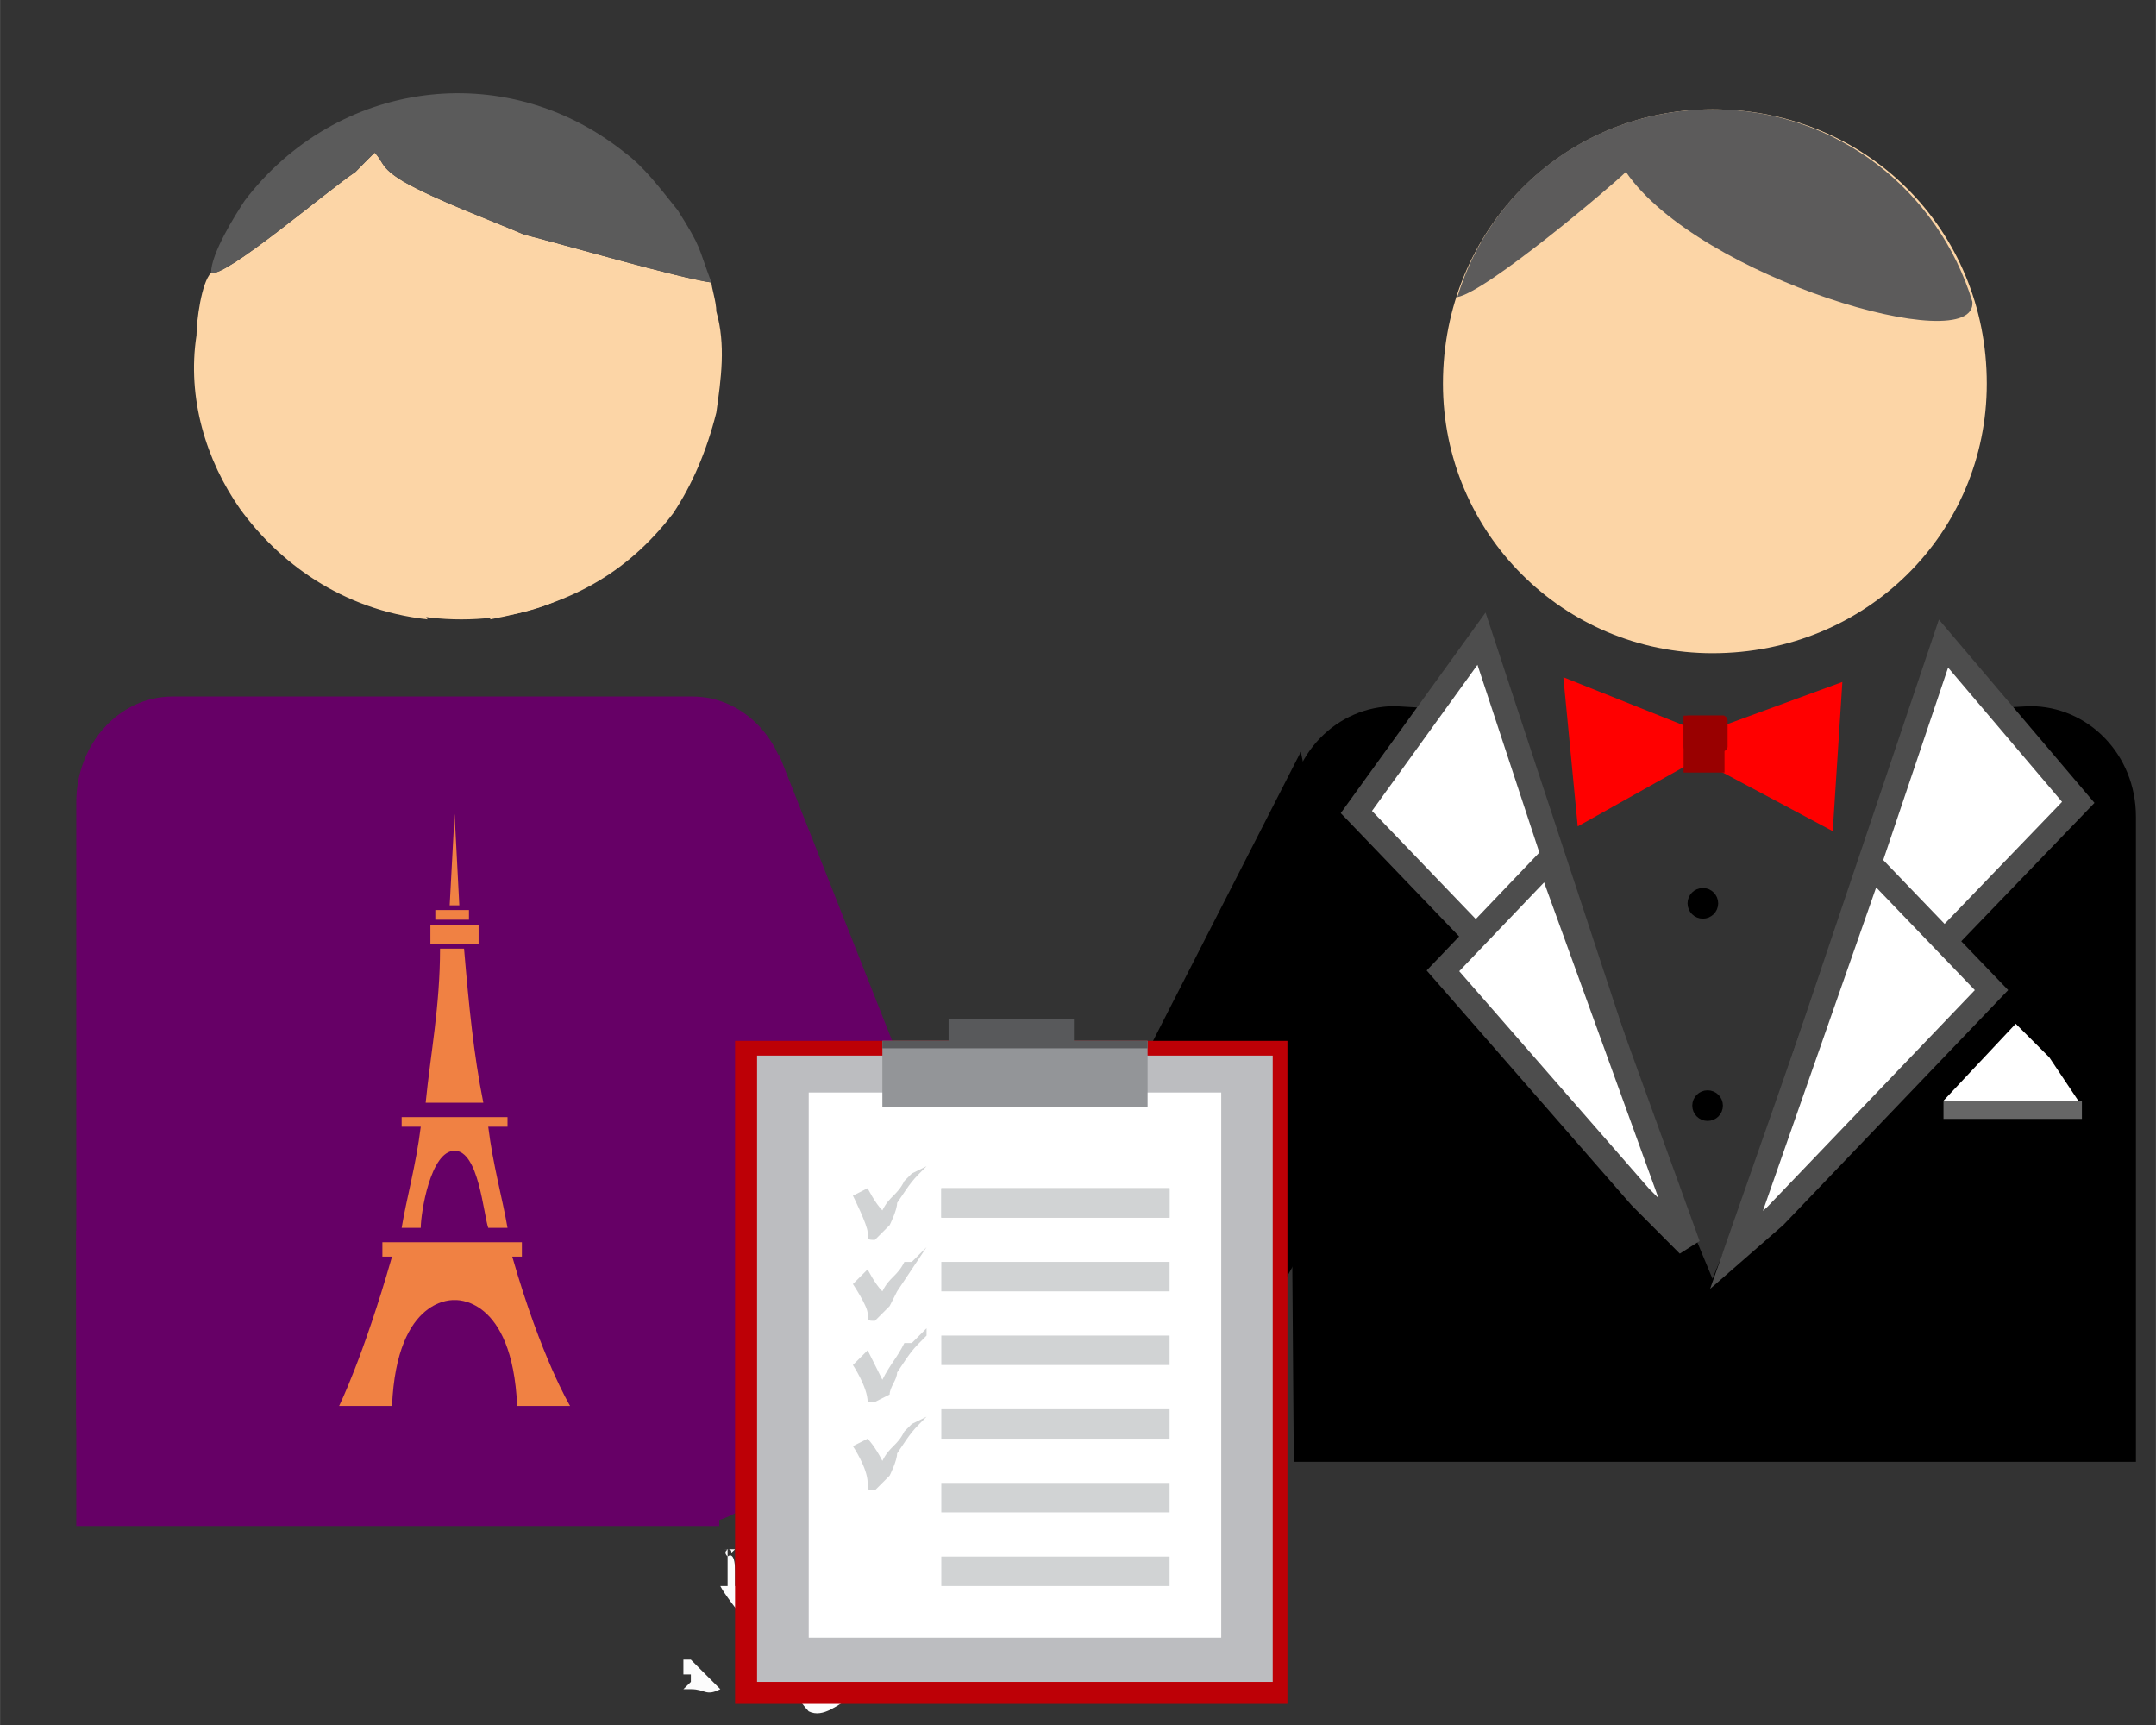 <?xml version="1.0" encoding="UTF-8"?>
<!DOCTYPE svg PUBLIC "-//W3C//DTD SVG 1.1//EN" "http://www.w3.org/Graphics/SVG/1.1/DTD/svg11.dtd">
<!-- Creator: CorelDRAW X7 -->
<svg xmlns="http://www.w3.org/2000/svg" xml:space="preserve" width="118.533mm" height="94.827mm" version="1.1" style="shape-rendering:geometricPrecision; text-rendering:geometricPrecision; image-rendering:optimizeQuality; fill-rule:evenodd; clip-rule:evenodd"
viewBox="0 0 11853 9483"
 xmlns:xlink="http://www.w3.org/1999/xlink">
 <rect x="0" y="0" width="11853" height="9483" fill="#333333" stroke="none"/>
 <defs>
  <style type="text/css">
   <![CDATA[
    .str0 {stroke:black;stroke-width:62.5}
    .str1 {stroke:#4D4D4D;stroke-width:132.28}
    .fil8 {fill:none}
    .fil1 {fill:#FCD5A6}
    .fil14 {fill:#F08143}
    .fil0 {fill:black}
    .fil12 {fill:#58595B}
    .fil2 {fill:#5B5B5B}
    .fil15 {fill:#5C5B5B}
    .fil6 {fill:#660066}
    .fil16 {fill:#666666}
    .fil11 {fill:#939598}
    .fil18 {fill:#990000}
    .fil9 {fill:#BCBDC0}
    .fil7 {fill:#BD0006}
    .fil13 {fill:#D1D3D4}
    .fil5 {fill:#FAFDFD}
    .fil4 {fill:#FCFCFC}
    .fil3 {fill:#FEFEFE}
    .fil17 {fill:red}
    .fil10 {fill:white}
   ]]>
  </style>
 </defs>
 <g id="Слой_x0020_1">
  <polygon class="fil0 str0" points="7139,4226 7536,6131 6663,7692 5367,7692 "/>
  <path class="fil1" d="M1160 1500c-53,53 -80,265 -80,344 -53,344 53,688 239,953 211,291 555,555 1031,608l-132 -264 609 0c-27,79 -106,185 -133,264 424,-79 741,-238 1006,-582 106,-159 185,-344 238,-555 26,-186 53,-371 0,-556 0,-53 -27,-132 -27,-159 -185,-26 -820,-211 -1031,-264 -186,-80 -477,-186 -662,-291 -132,-80 -106,-106 -159,-159l-53 53 -52 53c-159,106 -715,582 -794,555l0 0z"/>
  <path class="fil2" d="M1160 1500c79,27 635,-449 794,-555l52 -53 53 -53c53,53 27,79 159,159 185,105 476,211 662,291 211,53 846,238 1031,264 -79,-211 -52,-185 -185,-397 -106,-132 -185,-238 -291,-317 -661,-529 -1587,-397 -2090,264 -53,80 -185,291 -185,397z"/>
  <path class="fil3" d="M4494 7215c-27,27 -80,53 -106,80 -27,26 -53,26 -80,53 -79,53 -132,105 -185,132 -79,79 -79,106 -238,106 -106,0 -212,-27 -291,-27l-132 0c-27,27 0,27 -27,53l0 53 -238 635 476 27c53,-27 53,-53 80,-80 26,-26 53,-26 79,-53 53,-26 106,-106 185,-79 53,0 133,79 133,132 26,53 0,27 52,80 53,0 53,26 80,79 0,0 26,0 26,26l0 -53 27 0 106 53 53 0 0 27c0,26 0,0 -27,26l27 0 0 27 26 0 0 -106c0,-27 26,-27 -26,-27l52 0c0,27 0,0 -26,27 26,0 26,0 26,79l0 27c53,0 27,0 27,26 26,-53 26,0 26,-26 -26,0 -26,-27 -26,-53l26 26c0,0 27,0 27,27l0 26 26 27c0,-27 0,-53 27,-80 -53,0 0,27 -53,0l0 -26 -27 -27c-26,-26 0,0 -26,-53l53 0c0,27 0,27 26,53 27,27 53,27 53,53l0 27c0,0 -26,0 0,0 0,-27 0,-27 27,-27 -27,-53 -80,-79 -106,-132 26,-26 53,-53 79,-53l27 0c26,0 26,0 53,27 0,0 -27,0 0,0l26 0c0,-27 0,0 -26,-27l-27 0c53,-53 27,0 27,-53l26 27c26,-53 53,-53 26,-106 0,0 -26,0 0,-27l27 0 26 -26c27,0 27,0 27,26 53,-26 26,-26 79,27 0,26 27,26 27,53 26,0 26,0 26,-27 27,0 0,27 0,0l27 -26c26,0 -27,0 0,0l26 26c0,-53 0,-26 27,-53l0 53c26,-26 26,0 26,-26l-26 -106 0 -26c-27,-27 -27,-53 -53,-80 -27,-26 -133,-185 -159,-185 -27,0 -159,106 -212,132 -79,53 -211,53 -264,-26 -80,-80 -27,-185 26,-238 53,-53 132,-133 212,-159 -27,-53 -53,-53 -53,-79 0,-27 26,-27 53,-53l26 0 27 -27c26,0 26,27 26,27l53 0 -26 -27c0,-26 0,-26 26,-53l-53 0 0 53c-79,-26 -53,0 -79,27 -27,-27 -27,-27 -27,-53 -53,26 -26,26 -53,26 -79,0 0,27 -53,-26 53,0 53,-27 106,0 -106,-80 -53,-27 -132,-53 0,-27 0,-27 26,0l0 -27c-26,0 -26,0 -26,27 -53,-27 -53,26 -27,-27l1 0z"/>
  <path class="fil3" d="M4567 6978l0 40 81 0 0 203c-81,0 -81,-41 -121,40 -41,41 0,41 -81,81 -41,0 0,-40 -41,0l81 0 0 41c41,0 41,40 41,40 40,0 0,0 40,-40 0,0 41,0 41,-41 40,0 81,-40 81,-40 81,-81 121,-81 202,-81 0,-41 0,-41 41,-41l0 41 40 0 41 40 0 -40 40 0 0 40c-40,41 -81,81 -40,162 81,0 0,0 40,-40 41,40 0,0 0,40 0,81 41,41 41,122l-41 -41 0 -40c-121,-122 -162,0 -162,0l0 40c-40,41 -40,0 -40,41 0,40 0,40 40,40l648 972c81,-40 203,-162 284,-202l567 0 364 -1094 -567 0c-283,-40 -364,0 -486,-121l-567 -567c-81,40 -405,283 -526,364l-41 41 0 0z"/>
  <path class="fil4" d="M3960 8719c40,81 283,365 324,446 40,81 121,202 162,243 81,40 162,-41 243,-81 0,-162 -81,-243 -162,-365 -81,-81 -122,-202 -203,-283 -40,0 -40,-41 -40,0 -41,40 0,40 0,40l0 -40c0,-81 -41,-41 -81,-81 -41,-41 -41,-81 -41,-122l-81 41c41,40 0,40 41,81l40 40 0 41 81 0c-40,40 -40,81 -40,121l-41 -40 0 -41 -40 -40c-41,-41 0,-41 -41,-41l0 81c41,41 41,-40 0,41 0,-41 0,-41 -40,-41l0 -40 0 -41c0,-121 -41,-81 -41,-81l0 -40c41,0 0,40 41,0l-81 0c81,0 0,0 40,40l0 162 -40 0zm567 -1296c0,0 0,-40 -41,-40l0 -41 -81 0c41,-40 0,0 41,0 81,-40 40,-40 81,-81 40,-81 40,-40 121,-40l0 -162 0 -41 -81 0 0 -40c-81,40 -243,162 -324,243 -121,81 -405,283 -243,445 122,122 446,-202 527,-243zm-203 972c0,41 162,284 243,324 -40,-81 0,0 0,-40 81,81 0,40 41,81 40,81 0,0 40,40 41,-40 0,-40 0,-81 41,-40 0,0 41,0 40,41 -41,81 81,122l0 81c0,0 0,40 40,40 41,-40 0,-81 -40,-121 0,-41 -122,-203 0,-162 0,0 40,40 40,81 41,40 41,0 41,81 0,40 -41,0 81,81 0,40 -41,40 -41,81 0,-81 0,0 41,-41l0 41 40 0c0,-41 -40,-81 41,0 0,40 40,-41 -41,40l41 41c121,-122 40,-162 0,-243l-324 -446c0,-40 -122,-162 -122,-202 0,-41 41,-41 41,-81l0 -41 -41 0 0 41c-40,40 -40,40 0,40 -81,-40 -40,-40 -81,-40 -40,40 0,40 0,40 81,81 0,122 0,162l-81 -40c41,121 41,40 0,121 81,41 41,0 41,41l-41 0c-40,0 0,0 0,0 -40,-41 0,-81 -81,-41z"/>
  <path class="fil5" d="M3919 6654c0,81 0,40 41,40 40,0 40,0 40,-40l41 0 0 40 -41 0 -40 41c162,40 81,-81 243,40 -81,0 -81,0 -162,41 40,40 -41,40 81,40 40,0 0,-40 81,-40 0,40 0,40 40,40 41,0 0,-40 122,0l0 -81 81 -40c-41,40 -41,40 -41,81l41 40c-41,41 0,41 -81,0 40,41 40,0 -41,-40 0,40 -40,40 -40,81l81 81c40,-41 243,-203 283,-243 -40,-81 -81,-122 -162,-162 -40,-81 -81,-162 -162,-203l-405 284 0 0z"/>
  <path class="fil4" d="M3960 9286l-162 -162 -41 0 0 81 41 0 0 41 -41 40 41 0c81,0 81,41 162,0z"/>
  <path class="fil6" d="M948 3829l2858 0c292,0 529,260 529,582l0 3386c0,322 -237,582 -529,582l-2858 0c-292,0 -529,-260 -529,-582l0 -3386c0,-322 237,-582 529,-582z"/>
  <polygon class="fil6" points="3356,5390 4282,4146 5631,7559 4917,8141 "/>
  <polygon class="fil7" points="4041,5722 7078,5722 7078,9367 4041,9367 "/>
  <path class="fil8" d="M5816 7586l662 0 -7250 0m6562 0l714 0 -7329 0m6615 0l741 0 -7382 0m6641 0l767 0 -7435 0m6642 0l0 -27 820 0 0 27 -820 0m0 -27l846 0 -7567 0m6721 0l873 0 -7620 0m6720 0l926 0 -7699 0m6773 0l0 -26 953 0 0 26 -953 0m0 -26l953 0 -7753 0m6774 0l979 0 -7779 0m6800 0l979 0 -7779 0m6800 0l979 0 -7779 0m6773 0l0 -27 1006 0 0 27 -1006 0"/>
  <polygon class="fil9" points="4162,5803 6997,5803 6997,9246 4162,9246 "/>
  <path class="fil8" d="M5261 9332l0 -26 1429 0 0 26 -1429 0m0 -26l1429 0 -8229 0m6800 0l1429 0 -8229 0m6773 0l1456 0 -8255 0m6799 0l1456 0 -8255 0m6799 0l0 -27 1456 0 0 27 -1456 0m-26 -27l1482 0 -8282 0m6800 0l1482 0 -8282 0m6773 0l1509 0 -8308 0m6799 0l1509 0 -8308 0m6799 0l0 -26 1509 0 0 26 -1509 0m-26 -26l1535 0 -8335 0m6800 0l1535 0 -8335 0m6800 0l1535 0 -8335 0m6774 0l1561 0 -8361 0m6800 0l0 -27 1561 0 0 27 -1561 0m0 -27l1561 0 -8361 0m6773 0l1588 0 -8388 0m6800 0l1588 0 -8388 0m6774 0l1614 0 -8414 0m6800 0l0 -26 1614 0 0 26 -1614 0m0 -26l1614 0 -8414 0m6773 0l1641 0 -8441 0m6800 0l1641 0 -8441 0m6800 0l1641 0 -8441 0m6774 0l0 -27 1667 0 0 27 -1667 0m0 -27l1667 0 -8467 0m6773 0l1694 0 -8494 0m6800 0l1694 0 -8494 0m6800 0l1694 0 -8494 0m6774 0l0 -26 1720 0 0 26 -1720 0m0 -26l1720 0 -8520 0m6800 0l1720 0 -8520 0m6800 0l0 -27 1720 0 0 27 -1720 0m0 -27l1720 0 -8520 0m6800 0l1720 0 -8520 0m6800 0l1720 0 -8520 0m6826 0l0 -26 1694 0 0 26 -1694 0"/>
  <path class="fil8" d="M4996 9120l0 -26 1694 0 0 26 -1694 0m0 -26l1694 0 -8494 0m6800 0l1694 0 -8494 0m6800 0l0 -27 1694 0 0 27 -1694 0"/>
  <path class="fil8" d="M5023 9094l0 -27 1667 0 0 27 -1667 0m0 -27l1667 0 -8467 0m6800 0l1667 0 -8467 0m6800 0l0 -26 1667 0 0 26 -1667 0m0 -26l1667 0 -8467 0m6826 0l1641 0 -8441 0m6800 0l1641 0 -8441 0m6800 0l0 -27 1641 0 0 27 -1641 0m0 -27l1641 0 -8441 0m6800 0l1641 0 -8441 0m6827 0l1614 0 -8414 0m6800 0l0 -26 1614 0 0 26 -1614 0m0 -26l1614 0 -8414 0m6800 0l1614 0 -8414 0m6800 0l1614 0 -8414 0m6826 0l0 -26 1588 0 0 26 -1588 0m0 -26l1588 0 -8388 0m6800 0l1588 0 -8388 0m6800 0l1588 0 -8388 0m6800 0l0 -27 1588 0 0 27 -1588 0m27 -27l1561 0 -8361 0m6800 0l1561 0 -8361 0m6800 0l0 -26 1561 0 0 26 -1561 0m0 -26l1561 0 -8361 0m6800 0l1561 0 -8361 0m6826 0l1535 0 -8335 0m6800 0l0 -27 1535 0 0 27 -1535 0m0 -27l1535 0 -8335 0m6800 0l1535 0 -8335 0m6800 0l1535 0 -8335 0m6826 0l0 -26 1509 0 0 26 -1509 0m0 -26l1509 0 -8308 0m6799 0l1509 0 -8308 0m6799 0l1509 0 -8308 0m6799 0l0 -27 1509 0 0 27 -1509 0m27 -27l1482 0 -8282 0m6800 0l1482 0 -8282 0m6800 0l0 -26 1482 0 0 26 -1482 0"/>
  <path class="fil8" d="M5208 8829l0 -26 1482 0 0 26 -1482 0m0 -26l1482 0 -8282 0m6826 0l1456 0 -8255 0m6799 0l0 -27 1456 0 0 27 -1456 0"/>
  <path class="fil8" d="M5234 8803l0 -27 1456 0 0 27 -1456 0m0 -27l1456 0 -8255 0m6799 0l1456 0 -8255 0"/>
  <polygon class="fil10" points="4446,6006 6714,6006 6714,9003 4446,9003 "/>
  <polygon class="fil6" points="419,6766 3954,6766 3954,8389 419,8389 "/>
  <path class="fil8" d="M5234 7268l0 -26 1456 0 0 26 -1456 0m0 -26l1456 0 -8255 0m7752 0l476 0 -7249 0m6773 0l476 0 -7249 0m6773 0l450 0 -7197 0m6747 0l0 -27 450 0 0 27 -450 0m0 -27l450 0 -7197 0m6747 0l423 0 -7144 0m6721 0l423 0 -7144 0m6721 0l423 0 -7144 0m6721 0l0 -26 397 0 0 26 -397 0m0 -26l397 0 -7091 0m6694 0l397 0 -7091 0m6694 0l370 0 -7038 0m6668 0l370 0 -7038 0m6668 0l0 -27 344 0 0 27 -344 0m0 -27l344 0 -6985 0m6641 0l344 0 -6985 0m6641 0l317 0 -6932 0m6615 0l317 0 -6932 0m6615 0l0 -26 317 0 0 26 -317 0m0 -26l291 0 -6879 0m6588 0l291 0 -6879 0m6588 0l264 0 -6826 0m6562 0l264 0 -6826 0m6562 0l0 -27 264 0 0 27 -264 0m0 -27l264 0 -6826 0m6562 0l238 0 -6773 0m6535 0l238 0 -6773 0m6535 0l212 0 -6721 0m6509 0l0 -26 212 0 0 26 -212 0m0 -26l212 0 -6721 0m6509 0l185 0 -6667 0m6482 0l185 0 -6667 0m6482 0l185 0 -6667 0m6482 0l0 -26 159 0 0 26 -159 0"/>
  <path class="fil8" d="M5261 8776l1429 0 -8229 0m6800 0l0 -26 1429 0 0 26 -1429 0m0 -26l1429 0 -8229 0m6800 0l1429 0 -8229 0m6800 0l0 -27 1429 0 0 27 -1429 0m873 -1164l556 0 -7356 0m6800 0l556 0 -7356 0m6826 0l530 0 -7329 0m6799 0l0 -27 530 0 0 27 -530 0m0 -27l530 0 -7329 0m6799 0l530 0 -7329 0m6799 0l530 0 -7329 0m6826 0l0 -26 503 0 0 26 -503 0m0 -26l503 0 -7303 0m6800 0l503 0 -7303 0m6800 0l503 0 -7303 0m6800 0l0 -27 503 0 0 27 -503 0m26 -27l477 0 -7276 0m6799 0l477 0 -7276 0m6799 0l477 0 -7276 0m6799 0l0 -26 477 0 0 26 -477 0m0 -26l477 0 -7276 0m6826 0l450 0 -7250 0m6800 0l0 -27 450 0 0 27 -450 0"/>
  <path class="fil8" d="M6240 7480l0 -27 450 0 0 27 -450 0m0 -27l450 0 -7250 0m6800 0l450 0 -7250 0m6826 0l0 -26 424 0 0 26 -424 0"/>
  <path class="fil8" d="M6266 7453l0 -26 424 0 0 26 -424 0m0 -26l424 0 -7224 0m6800 0l424 0 -7224 0m6800 0l0 -26 424 0 0 26 -424 0"/>
  <path class="fil8" d="M6293 7427l0 -26 397 0 0 26 -397 0m0 -26l397 0 -7197 0m6800 0l397 0 -7197 0m6800 0l0 -27 397 0 0 27 -397 0m0 -27l397 0 -7197 0m6826 0l371 0 -7171 0m6800 0l371 0 -7171 0m6800 0l0 -26 371 0 0 26 -371 0m0 -26l371 0 -7171 0m6800 0l371 0 -7171 0m6827 0l344 0 -7144 0m6800 0l0 -27 344 0 0 27 -344 0m0 -27l344 0 -7144 0m6800 0l344 0 -7144 0m6800 0l344 0 -7144 0m6800 0l317 0 -7091 0m6800 0l0 -26 291 0 0 26 -291 0m0 -26l291 0 -7064 0m6773 0l265 0 -7012 0m6747 0l265 0 -7012 0m6747 0l265 0 -7012 0m6747 0l0 -27 238 0 0 27 -238 0m0 -27l238 0 -6958 0m6747 0l211 0 -6932 0m6721 0l185 0 -6879 0m6694 0l185 0 -6879 0m6694 0l0 -26 185 0 0 26 -185 0m0 -26l158 0 -6826 0m6668 0l158 0 -6826 0m6668 0l132 0 -6774 0m6668 0l106 0 -6747 0m6641 0l0 -27 106 0 0 27 -106 0m0 -27l79 0 -6694 0m6615 0l79 0 -6694 0m6615 0l79 0 -6694 0m6615 0l53 0 -6641 0m6614 0l0 -26 27 0 0 26 -27 0"/>
  <polygon class="fil11" points="4851,5722 6309,5722 6309,6087 4851,6087 "/>
  <polygon class="fil12" points="5904,5722 5904,5601 5215,5601 5215,5722 4851,5722 4851,5763 6309,5763 6309,5722 "/>
  <path class="fil13" d="M5175 6532l1255 0 0 162 -1255 0 0 -162zm-405 0c0,0 40,81 81,122 40,-81 81,-81 121,-162l41 -41 81 -40c-81,81 -81,81 -162,202 0,41 -41,122 -41,122l-81 81c-40,0 -40,0 -40,-41 0,-40 -81,-202 -81,-202l81 -41 0 0zm0 446c0,0 40,81 81,121 40,-81 81,-81 121,-162l41 0 81 -81 -162 243 -41 81 -81 81c-40,0 -40,0 -40,-40 0,-41 -81,-162 -81,-162l81 -81zm0 445l81 162c40,-81 81,-121 121,-202l41 0 81 -81 0 40c-81,81 -81,81 -162,203 0,40 -41,81 -41,121l-81 41 -40 0c0,-81 -81,-203 -81,-203l81 -81zm0 486c0,0 40,41 81,122 40,-81 81,-81 121,-162l41 -41 81 -40c-81,81 -81,81 -162,202 0,41 -41,122 -41,122l-81 81c-40,0 -40,0 -40,-41 0,-81 -81,-202 -81,-202l81 -41 0 0z"/>
  <path class="fil8" d="M5684 7533l0 -27 1006 0 0 27 -1006 0m0 -27l1006 0 -7806 0m6774 0l1032 0 -7832 0m6800 0l1032 0 -7832 0m6800 0l0 -26 1032 0 0 26 -1032 0"/>
  <path class="fil8" d="M5631 7506l0 -26 1059 0 0 26 -1059 0m0 -26l1059 0 -7859 0m6800 0l1059 0 -7859 0m6774 0l1085 0 -7885 0m6800 0l0 -27 1085 0 0 27 -1085 0"/>
  <path class="fil8" d="M5605 7480l0 -27 1085 0 0 27 -1085 0m-27 -27l1112 0 -7911 0m6799 0l1112 0 -7911 0m6799 0l1112 0 -7911 0m6773 0l1138 0 -7938 0m6800 0l0 -26 1138 0 0 26 -1138 0m0 -26l1138 0 -7938 0m6773 0l1165 0 -7964 0m6799 0l1165 0 -7964 0m6799 0l1165 0 -7964 0m6773 0l0 -26 1191 0 0 26 -1191 0m0 -26l1191 0 -7991 0m6800 0l1191 0 -7991 0m6773 0l1218 0 -8017 0m6799 0l1218 0 -8017 0m6799 0l0 -27 1218 0 0 27 -1218 0m-26 -27l1244 0 -8044 0m6800 0l1244 0 -8044 0m6800 0l1244 0 -8044 0m6774 0l1270 0 -8070 0m6800 0l0 -26 1270 0 0 26 -1270 0m0 -26l1270 0 -8070 0m6773 0l1297 0 -8097 0m6800 0l1297 0 -8097 0m6800 0l1297 0 -8097 0m6774 0l0 -27 1323 0 0 27 -1323 0m0 -27l1323 0 -8123 0m6800 0l1323 0 -8123 0m6773 0l1350 0 -8150 0m6800 0l1350 0 -8150 0m6800 0l0 -26 1350 0 0 26 -1350 0m-26 -26l1376 0 -8176 0m6800 0l1376 0 -8176 0m6800 0l1376 0 -8176 0m6773 0l1403 0 -8203 0m6800 0l0 -27 1403 0 0 27 -1403 0"/>
  <path class="fil8" d="M5287 7295l0 -27 1403 0 0 27 -1403 0m-26 -27l1429 0 -8229 0m6800 0l1429 0 -8229 0m6800 0l1429 0 -8229 0m6773 0l0 -26 1456 0 0 26 -1456 0"/>
  <path class="fil8" d="M6187 7083l0 -26 159 0 0 26 -159 0m0 -26l132 0 -6562 0m6430 0l132 0 -6562 0m6430 0l132 0 -6562 0m6430 0l0 -27 106 0 0 27 -106 0"/>
  <path class="fil8" d="M6187 7057l0 -27 106 0 0 27 -106 0m0 -27l106 0 -6509 0m6403 0l79 0 -6456 0m6377 0l79 0 -6456 0m6377 0l0 -26 79 0 0 26 -79 0"/>
  <path class="fil8" d="M6187 7030l0 -26 53 0 0 26 -53 0m0 -26l53 0 -6403 0m6350 0l26 0 -6350 0m6324 0l26 0 -6350 0m6324 0l26 0 -6350 0"/>
  <path class="fil14" d="M2551 5215l-132 0c0,318 -53,582 -79,847l317 0c-53,-265 -79,-529 -106,-847l0 0zm-238 1535c0,-80 53,-424 186,-424 132,0 158,344 185,424l106 0c-27,-159 -80,-344 -106,-556l106 0 0 -53 -582 0 0 53 105 0c-26,212 -79,397 -105,556l105 0zm503 158l53 0 0 -79 -767 0 0 79 53 0c-159,556 -291,821 -291,821l291 0c26,-609 344,-582 344,-582 0,0 317,-27 344,582l291 0c0,0 -159,-265 -318,-821zm-185 -1825l-265 0 0 106 265 0 0 -106zm-53 -80l-185 0 0 53 185 0 0 -53zm-79 -529l-27 503 53 0 -26 -503z"/>
  <ellipse class="fil1" cx="2536" cy="2929" rx="847" ry="476"/>
  <path class="fil13" d="M5175 6937l1255 0 0 162 -1255 0 0 -162zm0 405l1255 0 0 162 -1255 0 0 -162zm0 405l1255 0 0 162 -1255 0 0 -162zm0 405l1255 0 0 162 -1255 0 0 -162zm0 405l1255 0 0 162 -1255 0 0 -162zm0 -2025l1255 0 0 162 -1255 0 0 -162z"/>
  <path class="fil1" d="M9415 601c846,0 1508,661 1508,1508 0,820 -662,1482 -1508,1482 -820,0 -1482,-662 -1482,-1482 0,-847 662,-1508 1482,-1508z"/>
  <path class="fil15" d="M9415 601c688,0 1243,450 1429,1058 26,318 -1509,-132 -1905,-714 -80,79 -768,661 -927,688 186,-609 741,-1032 1403,-1032l0 0z"/>
  <path class="fil0" d="M7669 3882l449 26 1297 3122 1270 -3122 476 -26c318,0 582,264 582,608l0 3546 -4630 0 -27 -3546c0,-344 265,-608 583,-608l0 0z"/>
  <circle class="fil0 str0" cx="9388" cy="6078" r="53"/>
  <polygon class="fil16" points="10685,6051 11446,6051 11446,6151 10685,6151 "/>
  <polygon class="fil10" points="11267,5813 11082,5628 10685,6051 11426,6051 "/>
  <polygon class="fil17" points="9388,4040 8595,3723 8674,4543 9335,4173 "/>
  <polygon class="fil17" points="9335,4040 10129,3749 10076,4569 9282,4146 "/>
  <polygon class="fil18" points="9256,3934 9481,3934 9481,4247 9256,4247 "/>
  <polygon class="fil10 str1" points="7457,4464 8145,3511 8965,5998 8727,5787 "/>
  <polygon class="fil10 str1" points="7933,5337 8515,4728 9282,6845 9018,6580 "/>
  <circle class="fil0 str0" cx="9362" cy="4966" r="53"/>
  <path class="fil18" d="M9282 3934l190 0c14,0 26,12 26,27l0 143c0,14 -12,26 -26,26l-190 0c-14,0 -26,-12 -26,-26l0 -143c0,-15 12,-27 26,-27z"/>
  <polygon class="fil10 str1" points="11426,4411 10685,3538 9838,6051 10076,5813 "/>
  <polygon class="fil10 str1" points="10949,5443 10288,4755 9547,6871 9759,6686 "/>
 </g>
</svg>
